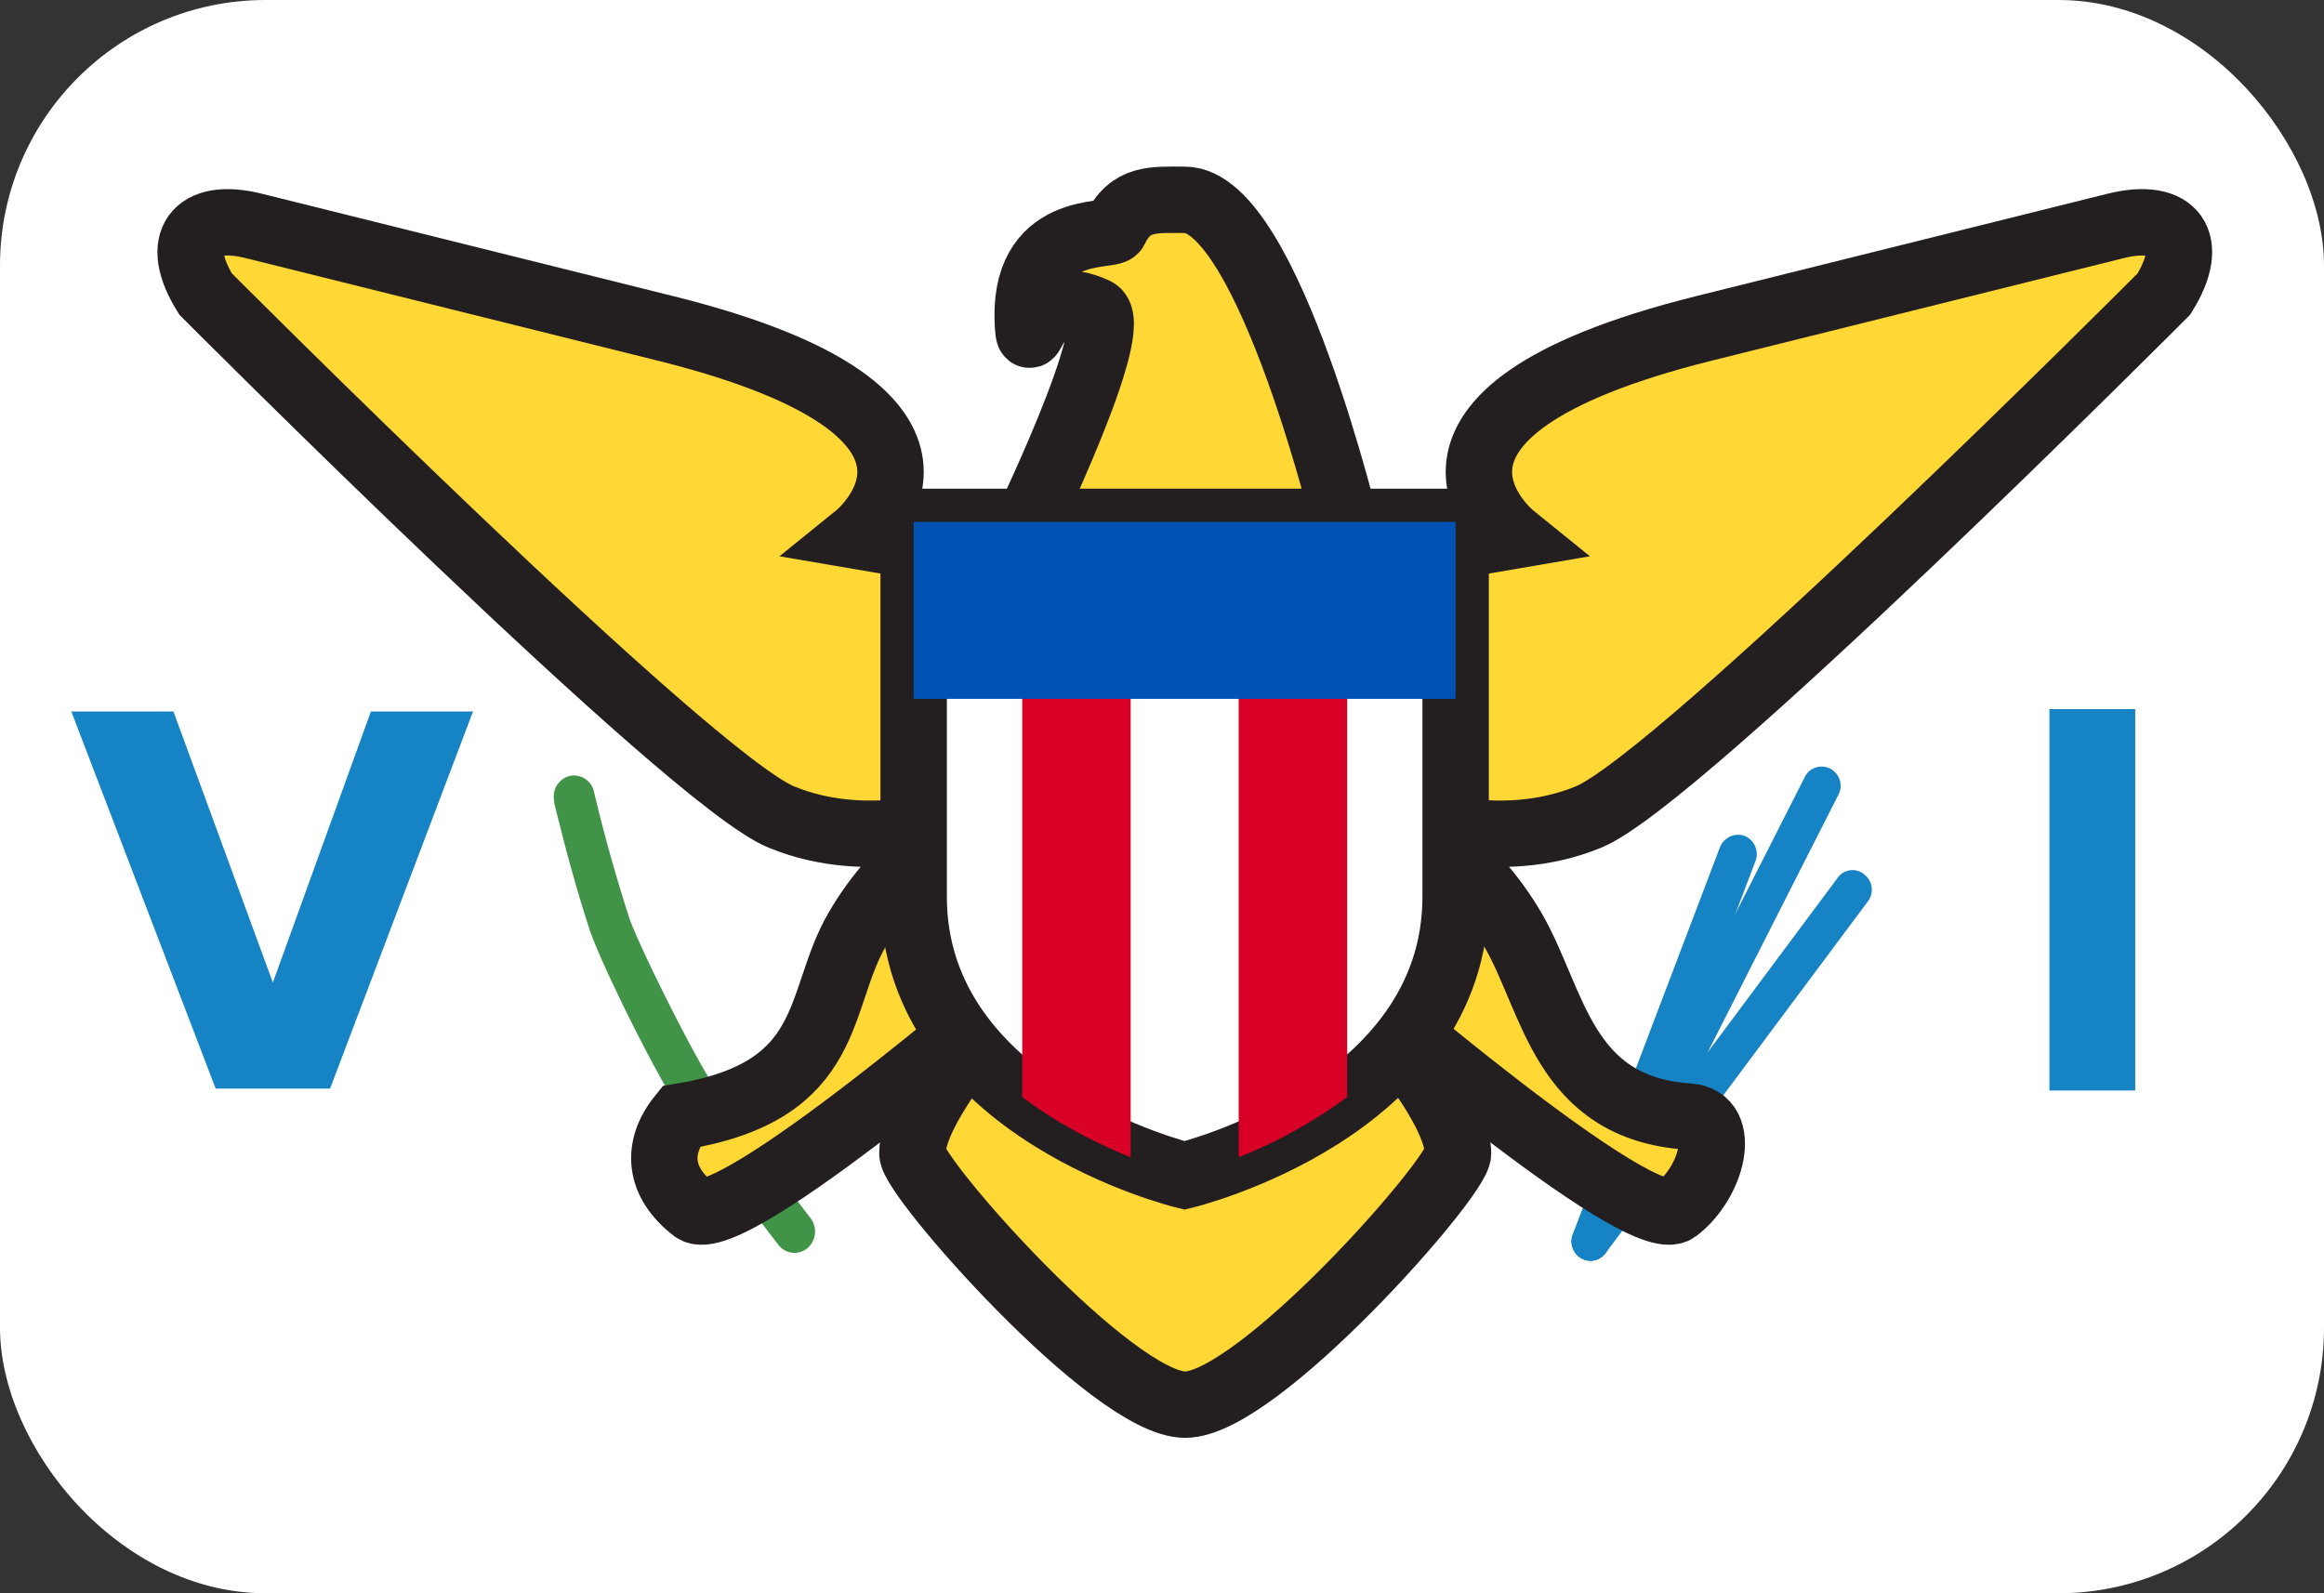 <svg xmlns="http://www.w3.org/2000/svg" width="35" height="24" fill="none" viewBox="0 0 35 24">
  <rect x="0" y="0" width="35" height="24" fill="#333333" stroke="none"/>
  <g clip-path="url(#a)">
    <path fill="#fff" d="M0 0h35v24H0V0Z"/>
    <path fill="#1583C4" d="m27.186 11.694-3.486 6.87a.292.292 0 0 0 .123.394c.136.077.307.021.383-.127l3.486-6.87a.289.289 0 0 0-.137-.386.282.282 0 0 0-.369.119Z"/>
    <path fill="#1583C4" d="m27.678 13.22-3.95 5.302a.3.3 0 0 0 .074.408.28.28 0 0 0 .376-.05l3.952-5.301a.29.29 0 0 0-.055-.408.272.272 0 0 0-.397.049Z"/>
    <path fill="#1583C4" d="m25.908 12.749-2.221 5.843c-.055.148.013.324.164.38a.283.283 0 0 0 .369-.169l2.222-5.843a.298.298 0 0 0-.178-.373.298.298 0 0 0-.356.162Z"/>
    <path fill="#409347" d="M8.346 12.088c.027.12.082.33.15.598.117.45.247.9.383 1.315.158.485 1.005 2.208 1.381 2.75a46.66 46.66 0 0 0 1.47 2.01c.11.134.307.148.437.035a.333.333 0 0 0 .048-.436 45.532 45.532 0 0 1-1.449-1.983c-.287-.407-1.176-2.186-1.299-2.58a25.02 25.02 0 0 1-.52-1.864.31.31 0 0 0-.362-.246.318.318 0 0 0-.239.373c-.007.014 0 .02 0 .028Z"/>
    <path fill="#FFD836" stroke="#231F20" stroke-miterlimit="10" d="M20.31 8.08s-1.204-5.07-2.468-5.07c-.472 0-.814-.042-1.053.45-.062.12-1.415-.113-1.306 1.462.035.486.076-.689 1.019-.239.43.211-1.121 3.39-1.121 3.39h4.929v.007Z"/>
    <path fill="#FFD836" stroke="#231F20" stroke-miterlimit="10" d="M31.863 3.403 25.649 4.95c-5.147 1.287-2.878 3.123-2.878 3.123l-4.928.843-4.93-.843s2.27-1.836-2.877-3.123L3.822 3.403c-.875-.218-1.217.24-.725 1.027 0 0 7.287 7.313 8.668 7.876 1.381.57 2.79 0 2.79 0s-1.02.612-1.641 1.688c-.63 1.075-.315 2.44-2.66 2.826-.375.465-.341.985.199 1.4.54.408 4.929-3.383 4.929-3.383s-1.641 1.716-1.641 2.539c0 .359 3.015 3.783 4.108 3.783 1.094 0 4.109-3.424 4.109-3.783 0-.823-1.64-2.539-1.64-2.539s4.388 3.79 4.928 3.383c.54-.408.78-1.357.191-1.4-1.914-.126-2.03-1.75-2.659-2.826s-1.64-1.688-1.64-1.688 1.408.57 2.788 0c1.381-.57 8.662-7.876 8.662-7.876.492-.787.157-1.245-.725-1.027Z"/>
    <path fill="#fff" stroke="#231F20" stroke-miterlimit="10" d="M13.76 7.862v5.646c0 3.214 4.08 4.198 4.08 4.198s4.082-.984 4.082-4.197V7.861H13.76Z"/>
    <path fill="#D80027" d="M15.395 9.683v6.842c.56.422 1.162.717 1.633.907v-7.75h-1.633Zm4.894 0v6.842a7.274 7.274 0 0 1-1.634.907v-7.75h1.634Z"/>
    <path fill="#0052B4" d="M13.76 7.862h8.162v2.665H13.76V7.862Z"/>
    <path fill="#1583C4" d="m4.11 14.802-1.498-4.085H1.074l2.174 5.681h1.723l2.153-5.681H5.586l-1.477 4.085Zm26.755-4.12h1.292v5.745h-1.292V10.68Z"/>
  </g>
  <defs>
    <clipPath id="a">
      <rect width="35" height="24" fill="#fff" rx="4"/>
    </clipPath>
  </defs>
</svg>
